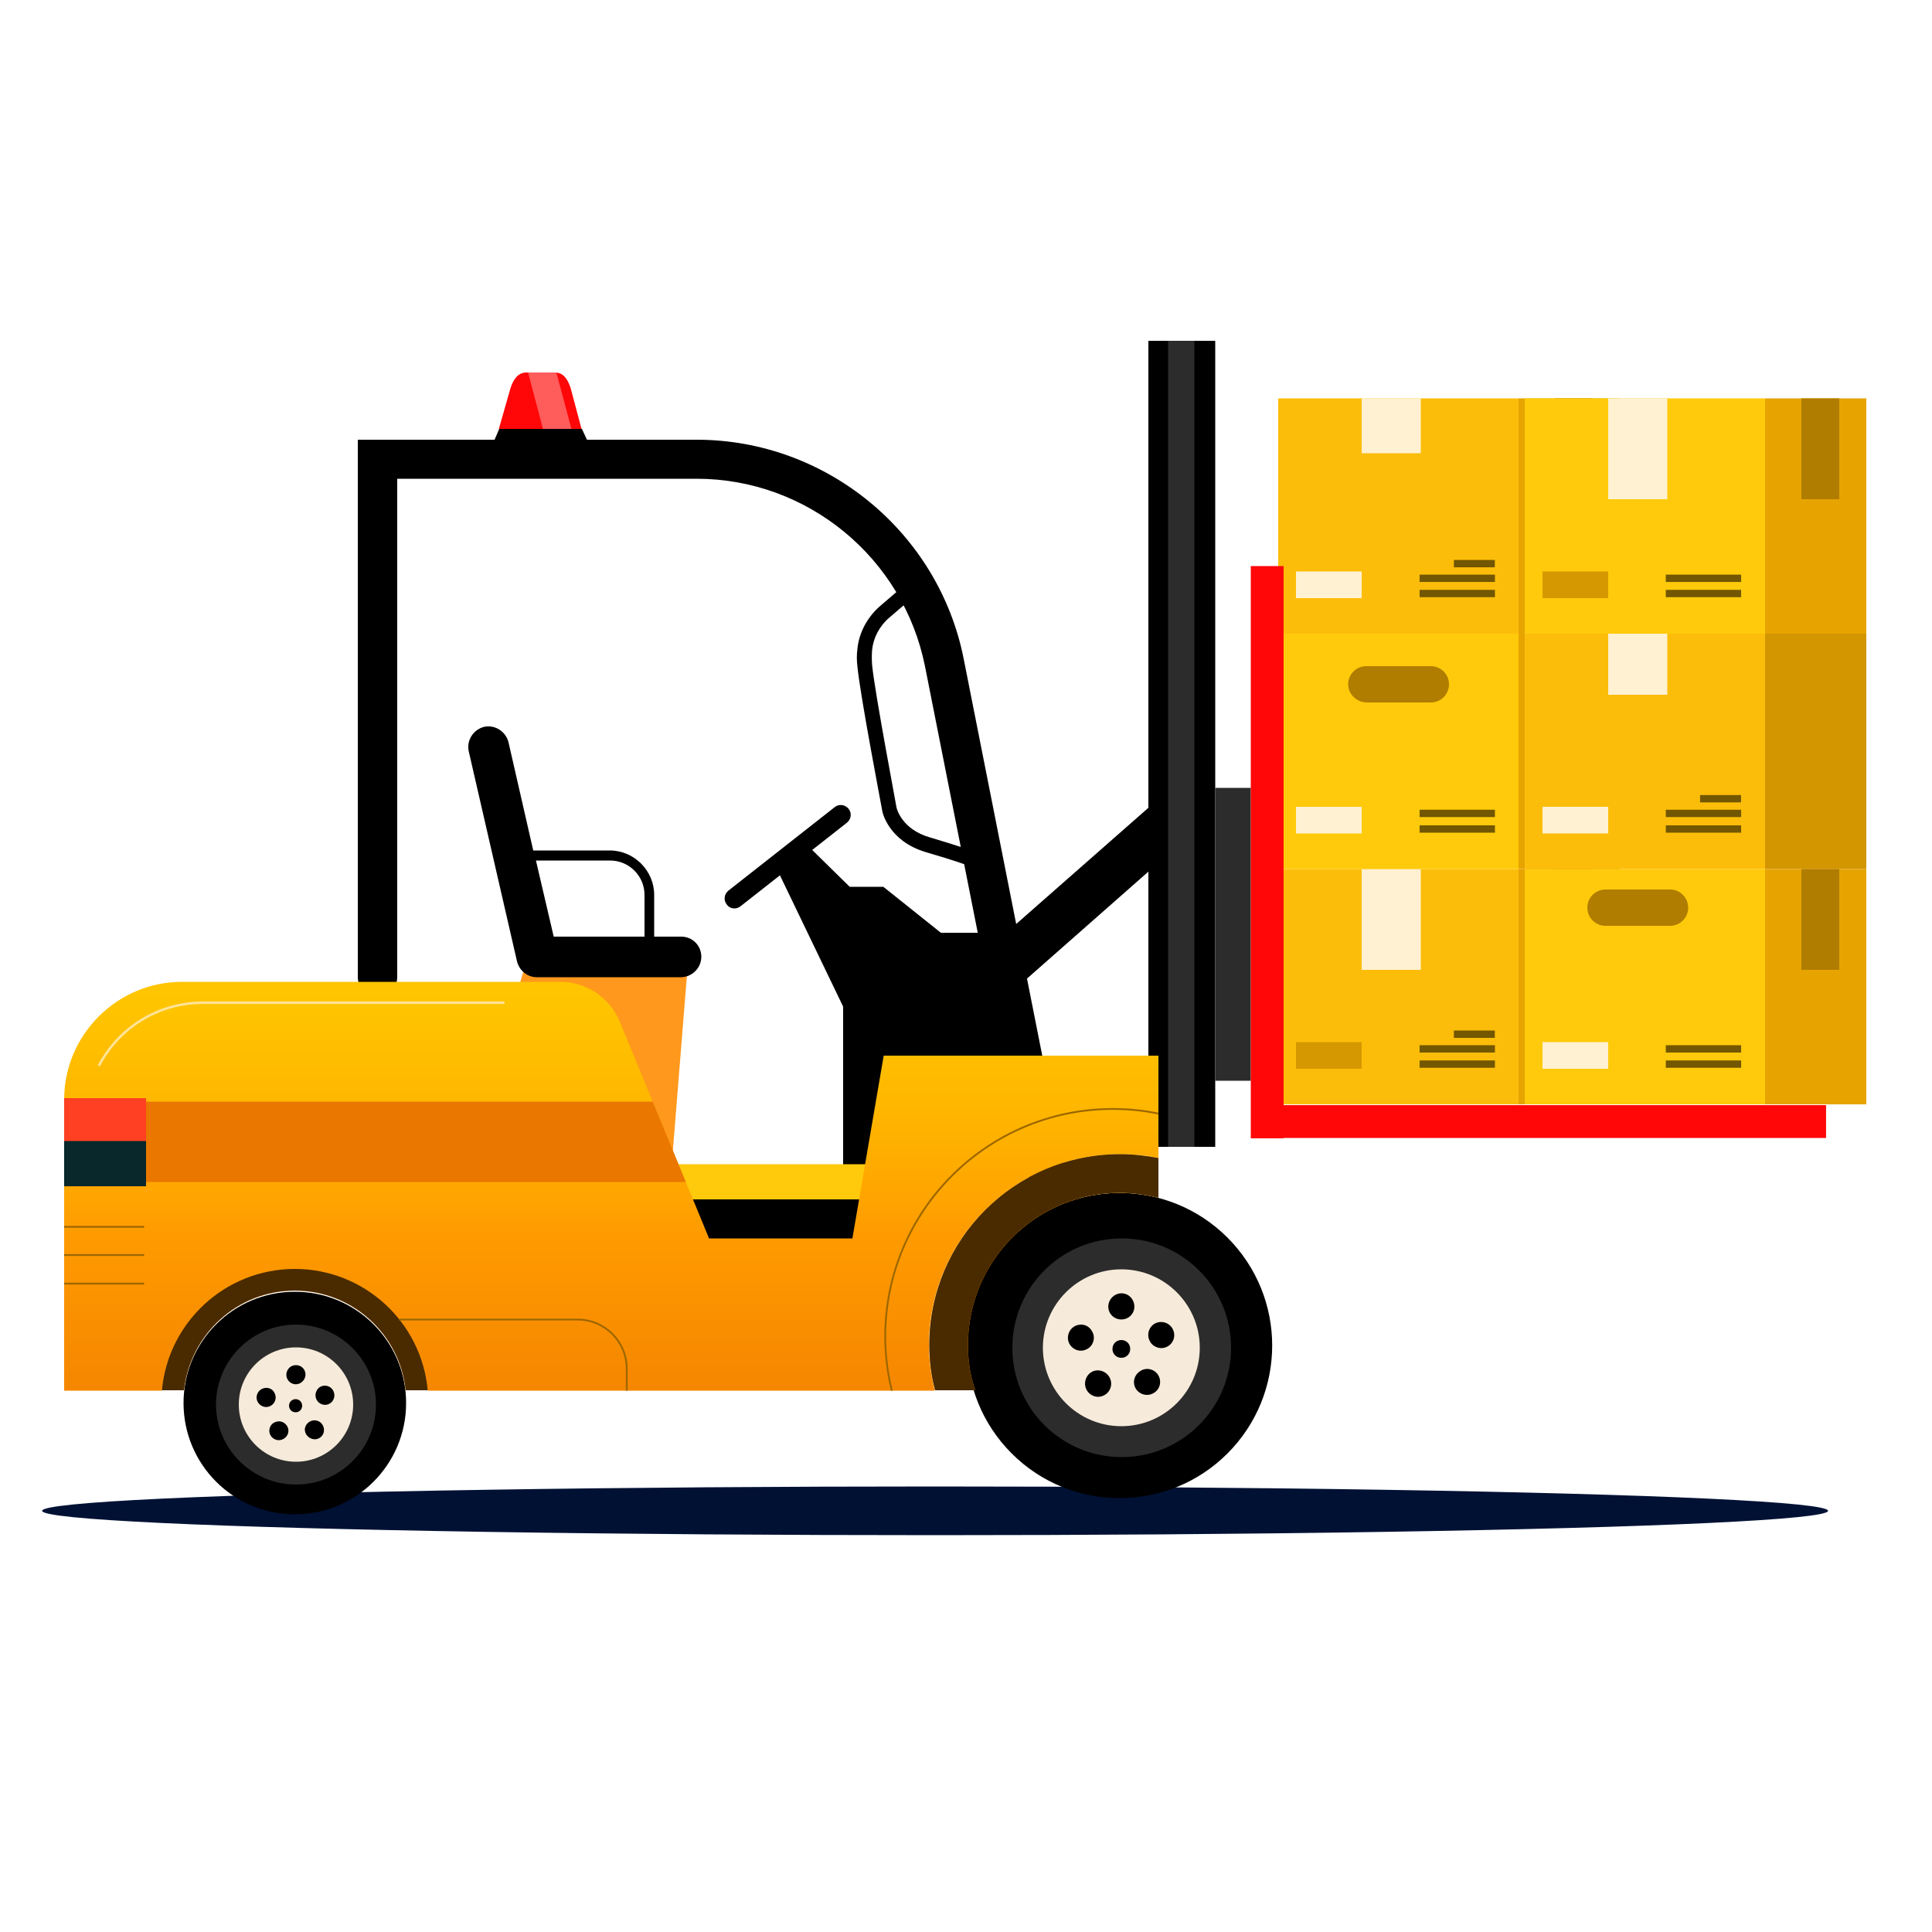 <?xml version="1.0" encoding="utf-8"?>
<!-- Generator: Adobe Illustrator 22.1.0, SVG Export Plug-In . SVG Version: 6.00 Build 0)  -->
<svg version="1.1" id="Layer_1" xmlns="http://www.w3.org/2000/svg" xmlns:xlink="http://www.w3.org/1999/xlink" x="0px" y="0px"
	 viewBox="0 0 500 500" style="enable-background:new 0 0 500 500;" xml:space="preserve">
<style type="text/css">
	.st0{fill:#001134;}
	.st1{fill:#FF0708;}
	.st2{fill:#FCBD0A;}
	.st3{fill:#D69800;}
	.st4{fill:#957400;}
	.st5{fill:#FFF1D1;}
	.st6{fill:url(#SVGID_1_);}
	.st7{fill:#FFCA0B;}
	.st8{fill:#E7A400;}
	.st9{fill:#B07D00;}
	.st10{fill:#725700;}
	.st11{fill:#D1D1D1;}
	.st12{fill:url(#SVGID_2_);}
	.st13{fill:url(#SVGID_3_);}
	.st14{fill:#D39500;}
	.st15{fill:#2C2C2C;}
	.st16{fill:#FF981C;}
	.st17{clip-path:url(#SVGID_5_);fill:#FF5C5C;}
	.st18{fill:#F6EADA;}
	.st19{fill:url(#SVGID_6_);}
	.st20{fill:url(#SVGID_7_);}
	.st21{fill:#4A2B00;}
	.st22{fill:url(#SVGID_8_);}
	.st23{clip-path:url(#SVGID_10_);fill:#EA7700;}
	.st24{fill:#FF4023;}
	.st25{fill:#08282B;}
	.st26{fill:none;stroke:#9C6700;stroke-width:0.468;stroke-miterlimit:10;}
	.st27{fill:none;stroke:#FFE499;stroke-width:0.624;stroke-linecap:round;stroke-miterlimit:10;}
	.st28{fill:#FFCF00;}
	.st29{fill:url(#SVGID_11_);}
	.st30{clip-path:url(#SVGID_13_);fill:url(#SVGID_14_);}
	.st31{clip-path:url(#SVGID_13_);fill:url(#SVGID_15_);}
	.st32{clip-path:url(#SVGID_13_);fill:url(#SVGID_16_);}
	.st33{clip-path:url(#SVGID_13_);fill:url(#SVGID_17_);}
	.st34{clip-path:url(#SVGID_13_);fill:#002CD5;}
	.st35{clip-path:url(#SVGID_13_);}
	.st36{fill:#FF8F2D;}
	.st37{fill:#F8FCFD;}
	.st38{clip-path:url(#SVGID_13_);fill:#EA7700;}
	.st39{clip-path:url(#SVGID_13_);fill:#271B00;}
	.st40{fill:#FFE782;}
	.st41{clip-path:url(#SVGID_13_);fill:none;stroke:#FFE782;stroke-width:0.681;stroke-miterlimit:10;}
	.st42{fill:#C7C7C7;}
	.st43{fill:#FFFFFF;}
	.st44{fill:none;stroke:#DB8F00;stroke-width:0.399;stroke-miterlimit:10;}
	.st45{fill:#DB8F00;}
	.st46{fill:none;stroke:#C98200;stroke-width:0.454;stroke-miterlimit:10;}
	.st47{fill:#373C42;}
	.st48{fill:#884900;}
	.st49{fill:none;stroke:#00167B;stroke-width:0.403;stroke-miterlimit:10;}
	.st50{fill:#00167B;}
	.st51{fill:#001C41;}
	.st52{fill:#DBDBDB;}
	.st53{clip-path:url(#SVGID_19_);fill:#555E66;}
	.st54{fill:url(#SVGID_20_);}
	.st55{fill:#000107;}
	.st56{fill:#212227;}
	.st57{fill:#F0E5C8;}
	.st58{clip-path:url(#SVGID_22_);}
	.st59{fill:#EDEDED;}
	.st60{fill:#2C0000;}
	.st61{fill:#9B0202;}
	.st62{fill:#F2DEAD;}
	.st63{clip-path:url(#SVGID_24_);}
	.st64{clip-path:url(#SVGID_26_);}
	.st65{fill:none;stroke:#74809F;stroke-width:0.5;stroke-miterlimit:10;}
	.st66{fill:#C2C2C2;}
</style>
<g>
	<ellipse class="st0" cx="242" cy="391" rx="231.1" ry="6.3"/>
	<g>
		<g>
			<g>
				<g>
					<rect x="330.8" y="224.9" class="st2" width="62.2" height="60.9"/>
					<rect x="393" y="224.9" class="st8" width="26.2" height="60.9"/>
				</g>
				<rect x="335.4" y="269.7" class="st3" width="17" height="6.9"/>
				<rect x="352.4" y="224.9" class="st5" width="15.3" height="26.1"/>
				<rect x="402.4" y="224.9" class="st9" width="9.8" height="26.1"/>
				<g>
					
						<rect x="367.3" y="270.4" transform="matrix(-1 -1.224647e-16 1.224647e-16 -1 754.189 542.801)" class="st10" width="19.5" height="1.9"/>
					
						<rect x="376.2" y="266.6" transform="matrix(-1 -1.224647e-16 1.224647e-16 -1 763.06 535.202)" class="st10" width="10.6" height="1.9"/>
					
						<rect x="367.3" y="274.4" transform="matrix(-1 -1.224647e-16 1.224647e-16 -1 754.189 550.74)" class="st10" width="19.5" height="1.9"/>
				</g>
			</g>
			<g>
				<g>
					<rect x="394.6" y="224.9" class="st7" width="62.2" height="60.9"/>
					<rect x="456.8" y="224.9" class="st8" width="26.2" height="60.9"/>
				</g>
				<rect x="399.2" y="269.7" class="st5" width="17" height="6.9"/>
				<path class="st9" d="M410.8,234.9L410.8,234.9c0-2.6,2.1-4.7,4.7-4.7h16.7c2.6,0,4.7,2.1,4.7,4.7l0,0c0,2.6-2.1,4.7-4.7,4.7
					h-16.7C412.9,239.6,410.8,237.5,410.8,234.9z"/>
				<rect x="466.2" y="224.9" class="st9" width="9.8" height="26.1"/>
				<g>
					
						<rect x="431.1" y="270.4" transform="matrix(-1 -1.224647e-16 1.224647e-16 -1 881.707 542.801)" class="st10" width="19.5" height="1.9"/>
					
						<rect x="431.1" y="274.4" transform="matrix(-1 -1.224647e-16 1.224647e-16 -1 881.707 550.74)" class="st10" width="19.5" height="1.9"/>
				</g>
			</g>
			<g>
				<g>
					<rect x="330.8" y="164" class="st7" width="62.2" height="60.9"/>
					<rect x="393" y="164" class="st8" width="26.2" height="60.9"/>
				</g>
				<path class="st9" d="M348.9,177.1L348.9,177.1c0-2.6,2.1-4.7,4.7-4.7h16.7c2.6,0,4.7,2.1,4.7,4.7l0,0c0,2.6-2.1,4.7-4.7,4.7
					h-16.7C351,181.7,348.9,179.6,348.9,177.1z"/>
				<rect x="335.4" y="208.8" class="st5" width="17" height="6.9"/>
				<rect x="402.4" y="164" class="st9" width="9.8" height="26.1"/>
				<g>
					
						<rect x="367.3" y="209.6" transform="matrix(-1 -1.224647e-16 1.224647e-16 -1 754.189 421.057)" class="st10" width="19.5" height="1.9"/>
					
						<rect x="367.3" y="213.5" transform="matrix(-1 -1.224647e-16 1.224647e-16 -1 754.189 428.996)" class="st10" width="19.5" height="1.9"/>
				</g>
			</g>
			<g>
				<g>
					<rect x="394.6" y="164" class="st2" width="62.2" height="60.9"/>
					<rect x="456.8" y="164" class="st14" width="26.2" height="60.9"/>
				</g>
				<rect x="399.2" y="208.8" class="st5" width="17" height="6.9"/>
				<rect x="416.2" y="164" class="st5" width="15.3" height="15.8"/>
				<g>
					
						<rect x="431.1" y="209.6" transform="matrix(-1 -1.224647e-16 1.224647e-16 -1 881.707 421.057)" class="st10" width="19.5" height="1.9"/>
					
						<rect x="440" y="205.8" transform="matrix(-1 -1.224647e-16 1.224647e-16 -1 890.577 413.459)" class="st10" width="10.6" height="1.9"/>
					
						<rect x="431.1" y="213.5" transform="matrix(-1 -1.224647e-16 1.224647e-16 -1 881.707 428.996)" class="st10" width="19.5" height="1.9"/>
				</g>
			</g>
			<g>
				<g>
					<rect x="330.8" y="103.1" class="st2" width="62.2" height="60.9"/>
					<rect x="393" y="103.1" class="st8" width="26.2" height="60.9"/>
				</g>
				<rect x="335.4" y="147.9" class="st5" width="17" height="6.9"/>
				<rect x="352.4" y="103.1" class="st5" width="15.3" height="14.2"/>
				<rect x="402.4" y="103.1" class="st9" width="9.8" height="26.1"/>
				<g>
					
						<rect x="367.3" y="148.7" transform="matrix(-1 -1.224647e-16 1.224647e-16 -1 754.189 299.314)" class="st10" width="19.5" height="1.9"/>
					
						<rect x="376.2" y="144.9" transform="matrix(-1 -1.224647e-16 1.224647e-16 -1 763.06 291.715)" class="st10" width="10.6" height="1.9"/>
					
						<rect x="367.3" y="152.7" transform="matrix(-1 -1.224647e-16 1.224647e-16 -1 754.189 307.252)" class="st10" width="19.5" height="1.9"/>
				</g>
			</g>
			<g>
				<g>
					<rect x="394.6" y="103.1" class="st7" width="62.2" height="60.9"/>
					<rect x="456.8" y="103.1" class="st8" width="26.2" height="60.9"/>
				</g>
				<rect x="399.2" y="147.9" class="st3" width="17" height="6.9"/>
				<rect x="416.2" y="103.1" class="st5" width="15.3" height="26.1"/>
				<rect x="466.2" y="103.1" class="st9" width="9.8" height="26.1"/>
				<g>
					
						<rect x="431.1" y="148.7" transform="matrix(-1 -1.224647e-16 1.224647e-16 -1 881.707 299.314)" class="st10" width="19.5" height="1.9"/>
					
						<rect x="431.1" y="152.7" transform="matrix(-1 -1.224647e-16 1.224647e-16 -1 881.707 307.252)" class="st10" width="19.5" height="1.9"/>
				</g>
			</g>
		</g>
		<g>
			<g>
				<g>
					<polygon points="308.3,215.8 258.7,259.5 258.7,242.9 308.3,199.3 					"/>
					<g>
						<rect x="297.2" y="88.2" width="17.3" height="208.6"/>
						<rect x="302.3" y="88.2" class="st15" width="6.8" height="208.6"/>
					</g>
				</g>
				<g>
					<polygon points="201.3,225.4 218.2,260.5 218.2,304.1 267.9,304.1 256.8,241.4 243.5,241.4 228.6,229.5 219.9,229.5 209,218.8 
											"/>
					<g>
						<g>
							<path d="M190.1,235.1c-0.8,0-1.5-0.3-2-1c-0.9-1.1-0.7-2.7,0.4-3.6l27.5-21.6c1.1-0.9,2.7-0.7,3.6,0.4
								c0.9,1.1,0.7,2.7-0.4,3.6l-27.5,21.6C191.2,234.9,190.6,235.1,190.1,235.1z"/>
						</g>
					</g>
					<g>
						<g>
							<path d="M270.1,306.4c-2.4,0-4.5-1.7-5-4.1l-25.7-129.8c-5.6-28.1-30.4-48.6-59.1-48.6h-77.5v129c0,2.8-2.3,5.1-5.1,5.1
								c-2.8,0-5.1-2.3-5.1-5.1V113.8h87.7c33.5,0,62.6,23.9,69.1,56.7l25.7,129.8c0.5,2.8-1.2,5.4-4,6
								C270.7,306.4,270.4,306.4,270.1,306.4z"/>
						</g>
					</g>
					<polygon class="st16" points="133.7,257.4 135.6,250.9 177.9,250.9 173.8,302 					"/>
					<path d="M176.3,242.4h-7v-10.8c0-6.3-5.2-11.5-11.5-11.5H138l-6.4-28c-0.7-2.8-3.5-4.6-6.3-4c-2.8,0.7-4.6,3.5-4,6.3l12.5,54.4
						c0.6,2.4,2.7,4.1,5.1,4.1h37.3c2.9,0,5.3-2.4,5.3-5.3S179.2,242.4,176.3,242.4z M138.7,222.7h19.2c4.9,0,8.9,4,8.9,8.9v10.8
						h-23.5L138.7,222.7z"/>
					<path class="st1" d="M147.7,100.5c-0.7-2.2-1.8-4.1-4.1-4.1h-0.7h-6h-0.7c-2.2,0-3.4,1.9-4.1,4.1l-3,10.5h7.7h6h7.7
						L147.7,100.5z"/>
					<polygon points="129.2,111 128,113.8 151.9,113.8 150.6,111 					"/>
					<g>
						<defs>
							<path id="SVGID_4_" d="M147.7,100.5c-0.7-2.2-1.8-4.1-4.1-4.1h-0.7h-6h-0.7c-2.2,0-3.4,1.9-4.1,4.1l-3,10.5h7.7h6h7.7
								L147.7,100.5z"/>
						</defs>
						<clipPath id="SVGID_1_">
							<use xlink:href="#SVGID_4_"  style="overflow:visible;"/>
						</clipPath>
						<polygon style="clip-path:url(#SVGID_1_);fill:#FF5C5C;" points="149.6,117.4 142.2,117.4 135.7,92.7 143,92.7 						"/>
					</g>
					<g>
						<g>
							<path d="M250.1,223.7c-0.2,0-0.5,0-0.7-0.1c-0.1,0-1.7-0.7-9.9-3.1c-9.6-2.9-11.2-10.4-11.2-10.8c-0.2-1.2-5.7-29.8-6.4-37.2
								c-0.2-1.6-0.2-3.1,0-4.6c0.4-4.1,2.5-8.1,5.8-11l7.7-6.6c0.8-0.7,2-0.6,2.7,0.2c0.7,0.8,0.6,2-0.2,2.7l-7.7,6.6
								c-2.6,2.2-4.2,5.3-4.5,8.4c-0.1,1.3-0.1,2.6,0,3.9c0.7,7.2,6.3,36.5,6.3,36.8c0,0.2,1.3,5.7,8.6,7.8
								c8.4,2.5,10.1,3.2,10.2,3.3c1,0.4,1.4,1.5,1,2.5C251.5,223.2,250.8,223.7,250.1,223.7z"/>
						</g>
					</g>
				</g>
				<g>
					<rect x="314.5" y="203.9" class="st15" width="9.2" height="75.8"/>
					<g>
						<rect x="323.7" y="146.5" class="st1" width="8.5" height="148.1"/>
						
							<rect x="394.3" y="216.2" transform="matrix(-1.836970e-16 1 -1 -1.836970e-16 688.784 -108.294)" class="st1" width="8.5" height="148.1"/>
					</g>
				</g>
			</g>
			<g>
				<g>
					<ellipse transform="matrix(0.707 -0.707 0.707 0.707 -161.319 306.934)" cx="289.8" cy="348.2" rx="39.5" ry="39.5"/>
					<g>
						<path class="st15" d="M318.6,348.8c0-15.7-12.7-28.3-28.3-28.3c-15.7,0-28.3,12.7-28.3,28.3c0,15.7,12.7,28.3,28.3,28.3
							C305.9,377.1,318.6,364.4,318.6,348.8z"/>
						<path class="st18" d="M310.5,348.8c0-11.2-9.1-20.3-20.3-20.3c-11.2,0-20.3,9.1-20.3,20.3c0,11.2,9.1,20.3,20.3,20.3
							C301.4,369.1,310.5,360,310.5,348.8z"/>
						<g>
							<g>
								<g>
									<path d="M292.5,349.1c0-1.3-1-2.3-2.3-2.3c-1.3,0-2.3,1-2.3,2.3s1,2.3,2.3,2.3C291.5,351.4,292.5,350.4,292.5,349.1z"/>
								</g>
								<g>
									<g>
										<path d="M287.8,340.5L287.8,340.5c1.3,1.3,3.5,1.3,4.8,0l0,0c2.1-2.1,0.6-5.8-2.4-5.8h0
											C287.2,334.8,285.7,338.4,287.8,340.5z"/>
										<path d="M303.7,344.4L303.7,344.4c-1-2.8-4.9-3.1-6.2-0.4v0c-0.8,1.7-0.1,3.7,1.5,4.5v0
											C301.7,349.9,304.7,347.3,303.7,344.4z"/>
										<path d="M298.9,360.3L298.9,360.3c2.4-1.8,1.4-5.6-1.6-6h0c-1.8-0.2-3.5,1.1-3.8,2.9v0
											C293.1,360.2,296.5,362.1,298.9,360.3z"/>
										<path d="M282.3,360.9L282.3,360.9c2.5,1.7,5.8-0.5,5.2-3.5h0c-0.4-1.8-2.1-3-4-2.7h0C280.6,355.3,279.8,359.2,282.3,360.9
											z"/>
										<path d="M276.5,345.3L276.5,345.3c-0.8,2.9,2.3,5.3,4.9,3.8l0,0c1.6-0.9,2.2-3,1.2-4.6l0,0
											C281.2,341.9,277.3,342.4,276.5,345.3z"/>
									</g>
								</g>
							</g>
						</g>
					</g>
				</g>
				<g>
					<circle cx="76.3" cy="363.1" r="28.8"/>
					<g>
						<path class="st15" d="M97.3,363.5c0-11.4-9.3-20.7-20.7-20.7c-11.4,0-20.7,9.3-20.7,20.7c0,11.4,9.3,20.7,20.7,20.7
							C88,384.2,97.3,375,97.3,363.5z"/>
						<circle class="st18" cx="76.6" cy="363.5" r="14.8"/>
						<g>
							<g>
								<g>
									<path d="M78.2,363.8c0-0.9-0.7-1.7-1.7-1.7c-0.9,0-1.7,0.7-1.7,1.7c0,0.9,0.7,1.7,1.7,1.7
										C77.5,365.5,78.2,364.7,78.2,363.8z"/>
								</g>
								<g>
									<g>
										<path d="M74.8,357.5L74.8,357.5c1,1,2.5,1,3.5,0l0,0c1.6-1.6,0.5-4.2-1.7-4.2l0,0C74.4,353.3,73.3,355.9,74.8,357.5z"/>
										<path d="M86.4,360.3L86.4,360.3c-0.7-2.1-3.6-2.3-4.5-0.3l0,0c-0.6,1.2-0.1,2.7,1.1,3.3l0,0
											C85,364.3,87.1,362.4,86.4,360.3z"/>
										<path d="M82.9,372L82.9,372c1.7-1.3,1-4.1-1.2-4.4h0c-1.3-0.2-2.6,0.8-2.8,2.1l0,0C78.7,371.8,81.2,373.3,82.9,372z"/>
										<path d="M70.8,372.3L70.8,372.3c1.8,1.2,4.2-0.4,3.8-2.5v0c-0.3-1.3-1.6-2.2-2.9-1.9h0C69.5,368.3,69,371.1,70.8,372.3z"
											/>
										<path d="M66.5,361L66.5,361c-0.6,2.1,1.7,3.9,3.6,2.8l0,0c1.2-0.7,1.6-2.2,0.9-3.4l0,0C70,358.5,67.1,358.9,66.5,361z"/>
									</g>
								</g>
							</g>
						</g>
					</g>
				</g>
				<g>
					<rect x="176.6" y="310.3" width="49.3" height="11.4"/>
					<rect x="168" y="301.3" class="st7" width="61" height="9.1"/>
				</g>
				<g>
					<g>
						<linearGradient id="SVGID_2_" gradientUnits="userSpaceOnUse" x1="158.155" y1="108.395" x2="158.155" y2="466.559">
							<stop  offset="0.162" style="stop-color:#FFCF00"/>
							<stop  offset="0.328" style="stop-color:#FFCD00"/>
							<stop  offset="0.423" style="stop-color:#FFC400"/>
							<stop  offset="0.5" style="stop-color:#FFB600"/>
							<stop  offset="0.567" style="stop-color:#FFA300"/>
							<stop  offset="0.588" style="stop-color:#FF9B00"/>
							<stop  offset="0.692" style="stop-color:#F68800"/>
							<stop  offset="0.89" style="stop-color:#E76900"/>
							<stop  offset="1" style="stop-color:#E15D00"/>
						</linearGradient>
						<path class="st12" d="M289.9,298.7c3.4,0,6.7,0.3,9.9,1v-26.5h-71.1l-8.1,47.3h-37.1l-23.1-56.1c-2.6-6.2-8.6-10.3-15.3-10.3
							H47.1c-16.8,0-30.5,13.7-30.5,30.5v75.3h25.3c1.6-17.6,16.4-31.4,34.4-31.4c18,0,32.8,13.8,34.4,31.4h131.2
							c-0.9-3.8-1.5-7.7-1.5-11.7C240.4,320.8,262.6,298.7,289.9,298.7z"/>
						<linearGradient id="SVGID_3_" gradientUnits="userSpaceOnUse" x1="76.286" y1="108.397" x2="76.286" y2="466.558">
							<stop  offset="0.162" style="stop-color:#FFCF00"/>
							<stop  offset="0.328" style="stop-color:#FFCD00"/>
							<stop  offset="0.423" style="stop-color:#FFC400"/>
							<stop  offset="0.5" style="stop-color:#FFB600"/>
							<stop  offset="0.567" style="stop-color:#FFA300"/>
							<stop  offset="0.588" style="stop-color:#FF9B00"/>
							<stop  offset="0.692" style="stop-color:#F68800"/>
							<stop  offset="0.89" style="stop-color:#E76900"/>
							<stop  offset="1" style="stop-color:#E15D00"/>
						</linearGradient>
						<path class="st13" d="M76.3,328.4c-18,0-32.8,13.8-34.4,31.4h5.7c1.6-14.5,13.8-25.8,28.7-25.8s27.2,11.3,28.7,25.8h5.7
							C109.1,342.2,94.3,328.4,76.3,328.4z"/>
						<path class="st21" d="M76.3,328.4c-18,0-32.8,13.8-34.4,31.4h5.7c1.6-14.5,13.8-25.8,28.7-25.8s27.2,11.3,28.7,25.8h5.7
							C109.1,342.2,94.3,328.4,76.3,328.4z"/>
						<linearGradient id="SVGID_5_" gradientUnits="userSpaceOnUse" x1="270.094" y1="108.396" x2="270.094" y2="466.559">
							<stop  offset="0.162" style="stop-color:#FFCF00"/>
							<stop  offset="0.328" style="stop-color:#FFCD00"/>
							<stop  offset="0.423" style="stop-color:#FFC400"/>
							<stop  offset="0.5" style="stop-color:#FFB600"/>
							<stop  offset="0.567" style="stop-color:#FFA300"/>
							<stop  offset="0.588" style="stop-color:#FF9B00"/>
							<stop  offset="0.692" style="stop-color:#F68800"/>
							<stop  offset="0.89" style="stop-color:#E76900"/>
							<stop  offset="1" style="stop-color:#E15D00"/>
						</linearGradient>
						<path style="fill:url(#SVGID_5_);" d="M250.5,348.1c0-21.8,17.6-39.4,39.4-39.4c3.4,0,6.7,0.5,9.9,1.3v-10.3
							c-3.2-0.6-6.5-1-9.9-1c-27.3,0-49.4,22.1-49.4,49.4c0,4,0.5,8,1.5,11.7h10.4C251.1,356.2,250.5,352.2,250.5,348.1z"/>
						<path class="st21" d="M250.5,348.1c0-21.8,17.6-39.4,39.4-39.4c3.4,0,6.7,0.5,9.9,1.3v-10.3c-3.2-0.6-6.5-1-9.9-1
							c-27.3,0-49.4,22.1-49.4,49.4c0,4,0.5,8,1.5,11.7h10.4C251.1,356.2,250.5,352.2,250.5,348.1z"/>
					</g>
					<g>
						<g>
							<defs>
								<path id="SVGID_9_" d="M289.9,298.7c3.4,0,6.7,0.3,9.9,1v-26.5h-71.1l-8.1,47.3h-37.1l-23.1-56.1
									c-2.6-6.2-8.6-10.3-15.3-10.3H47.1c-16.8,0-30.5,13.7-30.5,30.5v75.3h25.3c1.6-17.6,16.4-31.4,34.4-31.4
									c18,0,32.8,13.8,34.4,31.4h131.2c-0.9-3.8-1.5-7.7-1.5-11.7C240.4,320.8,262.6,298.7,289.9,298.7z"/>
							</defs>
							<clipPath id="SVGID_6_">
								<use xlink:href="#SVGID_9_"  style="overflow:visible;"/>
							</clipPath>
							<rect x="-64" y="285.1" style="clip-path:url(#SVGID_6_);fill:#EA7700;" width="259.4" height="20.8"/>
						</g>
						<g>
							<rect x="16.6" y="284.2" class="st24" width="21.2" height="22.7"/>
							<rect x="16.6" y="295.3" class="st25" width="21.2" height="11.7"/>
						</g>
						<g>
							<path class="st26" d="M299.8,288.2c-3.8-0.8-7.7-1.2-11.8-1.2c-32.5,0-58.9,26.4-58.9,58.9c0,4.8,0.6,9.5,1.7,14"/>
						</g>
						<path class="st26" d="M103.3,341.5h46.2c7,0,12.7,5.7,12.7,12.7v5.7"/>
						<line class="st26" x1="16.6" y1="317.5" x2="37.3" y2="317.5"/>
						<line class="st26" x1="16.6" y1="324.8" x2="37.3" y2="324.8"/>
						<line class="st26" x1="16.6" y1="332.2" x2="37.3" y2="332.2"/>
						<path class="st27" d="M130.3,259.5H52.5c-11.6,0-21.7,6.5-26.8,16.1"/>
					</g>
				</g>
			</g>
		</g>
	</g>
</g>
</svg>

